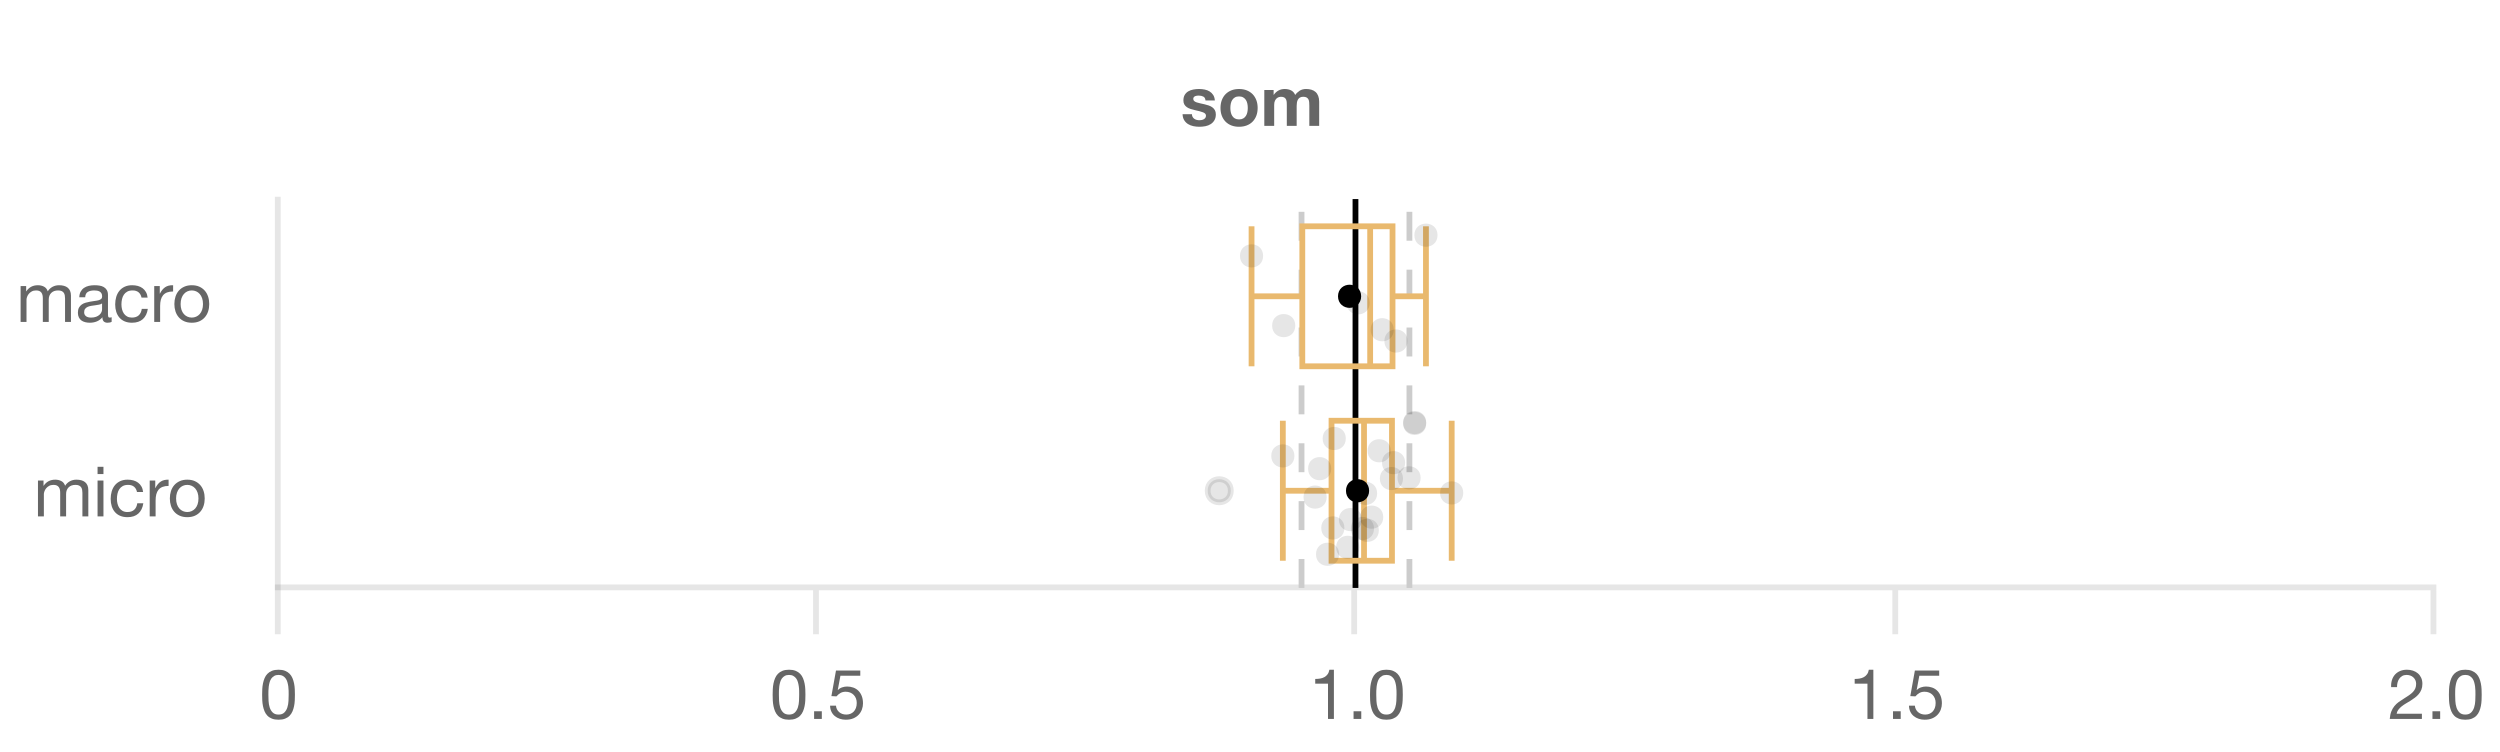 <?xml version="1.0" encoding="UTF-8"?>
<svg xmlns="http://www.w3.org/2000/svg" xmlns:xlink="http://www.w3.org/1999/xlink" width="864" height="260" viewBox="0 0 864 260">
<defs>
<clipPath id="clip-0">
<path clip-rule="nonzero" d="M 467 68.801 L 470 68.801 L 470 203.199 L 467 203.199 Z M 467 68.801 "/>
</clipPath>
<clipPath id="clip-1">
<path clip-rule="nonzero" d="M 448 68.801 L 451 68.801 L 451 203.199 L 448 203.199 Z M 448 68.801 "/>
</clipPath>
<clipPath id="clip-2">
<path clip-rule="nonzero" d="M 486 68.801 L 489 68.801 L 489 203.199 L 486 203.199 Z M 486 68.801 "/>
</clipPath>
</defs>
<rect x="-86.4" y="-26" width="1036.8" height="312" fill="rgb(100%, 100%, 100%)" fill-opacity="1"/>
<path fill="none" stroke-width="1" stroke-linecap="butt" stroke-linejoin="miter" stroke="rgb(0%, 0%, 0%)" stroke-opacity="0.098" stroke-miterlimit="10" d="M 48 102 L 48 109.6 " transform="matrix(2, 0, 0, 2, 0, 0)"/>
<path fill="none" stroke-width="1" stroke-linecap="butt" stroke-linejoin="miter" stroke="rgb(0%, 0%, 0%)" stroke-opacity="0.098" stroke-miterlimit="10" d="M 141 102 L 141 109.6 " transform="matrix(2, 0, 0, 2, 0, 0)"/>
<path fill="none" stroke-width="1" stroke-linecap="butt" stroke-linejoin="miter" stroke="rgb(0%, 0%, 0%)" stroke-opacity="0.098" stroke-miterlimit="10" d="M 234 102 L 234 109.6 " transform="matrix(2, 0, 0, 2, 0, 0)"/>
<path fill="none" stroke-width="1" stroke-linecap="butt" stroke-linejoin="miter" stroke="rgb(0%, 0%, 0%)" stroke-opacity="0.098" stroke-miterlimit="10" d="M 327.5 102 L 327.5 109.6 " transform="matrix(2, 0, 0, 2, 0, 0)"/>
<path fill="none" stroke-width="1" stroke-linecap="butt" stroke-linejoin="miter" stroke="rgb(0%, 0%, 0%)" stroke-opacity="0.098" stroke-miterlimit="10" d="M 420.5 102 L 420.5 109.6 " transform="matrix(2, 0, 0, 2, 0, 0)"/>
<path fill-rule="nonzero" fill="rgb(40%, 40%, 40%)" fill-opacity="1" d="M 411.938 39.469 L 408.695 39.469 C 408.727 40.301 408.914 40.992 409.262 41.543 C 409.605 42.094 410.043 42.539 410.578 42.875 C 411.117 43.211 411.727 43.453 412.414 43.598 C 413.102 43.742 413.809 43.812 414.527 43.812 C 415.23 43.812 415.926 43.742 416.605 43.609 C 417.285 43.473 417.887 43.234 418.414 42.898 C 418.941 42.562 419.371 42.121 419.699 41.566 C 420.027 41.016 420.191 40.332 420.191 39.516 C 420.191 38.941 420.078 38.457 419.855 38.062 C 419.633 37.672 419.336 37.344 418.969 37.078 C 418.602 36.816 418.18 36.605 417.707 36.445 C 417.234 36.285 416.754 36.148 416.258 36.035 C 415.777 35.922 415.305 35.82 414.84 35.723 C 414.375 35.629 413.965 35.52 413.605 35.398 C 413.246 35.281 412.953 35.125 412.727 34.934 C 412.504 34.742 412.391 34.492 412.391 34.188 C 412.391 33.934 412.457 33.727 412.586 33.574 C 412.711 33.422 412.867 33.309 413.051 33.227 C 413.234 33.148 413.441 33.098 413.664 33.07 C 413.887 33.047 414.098 33.035 414.289 33.035 C 414.895 33.035 415.426 33.152 415.871 33.383 C 416.32 33.617 416.566 34.059 416.617 34.715 L 419.855 34.715 C 419.793 33.949 419.598 33.312 419.27 32.809 C 418.941 32.305 418.527 31.898 418.031 31.598 C 417.535 31.293 416.973 31.074 416.34 30.949 C 415.707 30.82 415.055 30.758 414.383 30.758 C 413.711 30.758 413.055 30.816 412.414 30.938 C 411.773 31.055 411.199 31.266 410.688 31.559 C 410.176 31.855 409.766 32.262 409.453 32.773 C 409.141 33.285 408.984 33.941 408.984 34.738 C 408.984 35.285 409.098 35.742 409.32 36.121 C 409.543 36.496 409.84 36.809 410.207 37.055 C 410.574 37.305 410.996 37.504 411.469 37.656 C 411.941 37.809 412.426 37.941 412.922 38.051 C 414.137 38.309 415.086 38.562 415.766 38.82 C 416.445 39.074 416.785 39.461 416.785 39.973 C 416.785 40.277 416.711 40.527 416.566 40.727 C 416.422 40.926 416.242 41.09 416.027 41.207 C 415.812 41.328 415.57 41.414 415.309 41.473 C 415.043 41.527 414.793 41.555 414.551 41.555 C 414.215 41.555 413.891 41.516 413.578 41.438 C 413.266 41.355 412.992 41.23 412.754 41.062 C 412.512 40.895 412.316 40.68 412.164 40.414 C 412.012 40.152 411.938 39.836 411.938 39.469 Z M 425.211 37.309 C 425.211 36.812 425.258 36.324 425.355 35.844 C 425.449 35.363 425.613 34.941 425.848 34.57 C 426.078 34.203 426.387 33.902 426.77 33.672 C 427.152 33.441 427.633 33.324 428.211 33.324 C 428.785 33.324 429.27 33.441 429.664 33.672 C 430.055 33.902 430.367 34.203 430.598 34.57 C 430.832 34.938 430.996 35.363 431.09 35.844 C 431.188 36.324 431.234 36.812 431.234 37.309 C 431.234 37.805 431.188 38.289 431.09 38.762 C 430.996 39.234 430.832 39.656 430.598 40.031 C 430.367 40.406 430.055 40.707 429.664 40.934 C 429.27 41.156 428.785 41.27 428.211 41.27 C 427.633 41.27 427.156 41.156 426.77 40.934 C 426.387 40.707 426.078 40.406 425.848 40.031 C 425.613 39.656 425.449 39.23 425.355 38.762 C 425.258 38.289 425.211 37.805 425.211 37.309 Z M 421.801 37.309 C 421.801 38.301 421.953 39.195 422.258 39.996 C 422.562 40.797 422.996 41.48 423.555 42.047 C 424.113 42.617 424.785 43.051 425.57 43.355 C 426.355 43.66 427.234 43.812 428.211 43.812 C 429.188 43.812 430.07 43.66 430.863 43.355 C 431.656 43.051 432.332 42.617 432.891 42.047 C 433.449 41.48 433.883 40.797 434.188 39.996 C 434.492 39.195 434.645 38.301 434.645 37.309 C 434.645 36.316 434.492 35.414 434.188 34.609 C 433.883 33.801 433.449 33.113 432.891 32.543 C 432.332 31.977 431.656 31.535 430.863 31.223 C 430.07 30.91 429.188 30.758 428.211 30.758 C 427.234 30.758 426.355 30.91 425.57 31.223 C 424.785 31.535 424.113 31.977 423.555 32.543 C 422.996 33.113 422.562 33.801 422.258 34.609 C 421.953 35.418 421.801 36.316 421.801 37.309 Z M 436.945 31.094 L 436.945 43.5 L 440.355 43.5 L 440.355 36.301 C 440.355 35.691 440.441 35.199 440.617 34.824 C 440.793 34.449 441.008 34.16 441.254 33.961 C 441.504 33.762 441.758 33.625 442.023 33.551 C 442.285 33.48 442.5 33.445 442.66 33.445 C 443.203 33.445 443.613 33.535 443.895 33.719 C 444.176 33.902 444.375 34.148 444.496 34.453 C 444.613 34.758 444.684 35.09 444.699 35.449 C 444.715 35.809 444.723 36.172 444.723 36.539 L 444.723 43.5 L 448.129 43.5 L 448.129 36.59 C 448.129 36.203 448.16 35.824 448.215 35.449 C 448.27 35.074 448.383 34.734 448.551 34.441 C 448.719 34.145 448.949 33.902 449.246 33.719 C 449.543 33.535 449.93 33.445 450.41 33.445 C 450.891 33.445 451.27 33.523 451.551 33.684 C 451.832 33.844 452.043 34.059 452.188 34.332 C 452.332 34.605 452.418 34.926 452.449 35.293 C 452.48 35.66 452.5 36.051 452.5 36.469 L 452.5 43.5 L 455.906 43.5 L 455.906 35.195 C 455.906 34.395 455.793 33.711 455.57 33.145 C 455.348 32.578 455.035 32.117 454.633 31.766 C 454.234 31.414 453.754 31.156 453.195 30.996 C 452.637 30.836 452.027 30.758 451.371 30.758 C 450.508 30.758 449.758 30.965 449.125 31.379 C 448.492 31.797 447.996 32.277 447.625 32.82 C 447.289 32.051 446.797 31.516 446.152 31.211 C 445.504 30.906 444.785 30.758 444.004 30.758 C 443.188 30.758 442.461 30.934 441.832 31.285 C 441.199 31.637 440.66 32.133 440.211 32.773 L 440.164 32.773 L 440.164 31.094 Z M 408 20.098 "/>
<path fill="none" stroke-width="1" stroke-linecap="butt" stroke-linejoin="miter" stroke="rgb(0%, 0%, 0%)" stroke-opacity="0.098" stroke-miterlimit="10" d="M 47.5 101.5 L 421 101.5 " transform="matrix(2, 0, 0, 2, 0, 0)"/>
<path fill-rule="nonzero" fill="rgb(40%, 40%, 40%)" fill-opacity="1" d="M 92.754 240.094 C 92.754 239.676 92.758 239.215 92.766 238.711 C 92.773 238.207 92.812 237.703 92.887 237.199 C 92.957 236.695 93.062 236.203 93.199 235.727 C 93.336 235.246 93.535 234.824 93.797 234.465 C 94.062 234.105 94.395 233.812 94.793 233.59 C 95.195 233.363 95.684 233.254 96.258 233.254 C 96.832 233.254 97.32 233.363 97.723 233.59 C 98.121 233.812 98.453 234.105 98.719 234.465 C 98.98 234.824 99.184 235.246 99.316 235.727 C 99.453 236.207 99.559 236.695 99.629 237.199 C 99.703 237.703 99.742 238.207 99.75 238.711 C 99.758 239.215 99.762 239.676 99.762 240.094 C 99.762 240.734 99.742 241.449 99.703 242.242 C 99.664 243.035 99.535 243.777 99.316 244.473 C 99.102 245.168 98.754 245.758 98.273 246.238 C 97.793 246.719 97.121 246.957 96.258 246.957 C 95.395 246.957 94.723 246.715 94.242 246.238 C 93.762 245.758 93.414 245.168 93.199 244.473 C 92.98 243.777 92.855 243.031 92.812 242.242 C 92.773 241.449 92.754 240.734 92.754 240.094 Z M 90.594 240.117 C 90.594 240.742 90.609 241.391 90.641 242.062 C 90.672 242.734 90.754 243.391 90.883 244.027 C 91.012 244.668 91.195 245.273 91.434 245.84 C 91.672 246.41 92 246.91 92.418 247.34 C 92.832 247.773 93.359 248.113 93.988 248.359 C 94.621 248.609 95.379 248.734 96.258 248.734 C 97.152 248.734 97.914 248.609 98.539 248.359 C 99.164 248.113 99.684 247.773 100.098 247.34 C 100.516 246.91 100.844 246.41 101.082 245.84 C 101.32 245.273 101.508 244.668 101.633 244.027 C 101.762 243.387 101.844 242.734 101.875 242.062 C 101.906 241.391 101.922 240.742 101.922 240.117 C 101.922 239.492 101.906 238.844 101.875 238.172 C 101.844 237.5 101.762 236.844 101.633 236.203 C 101.504 235.562 101.32 234.957 101.082 234.379 C 100.844 233.805 100.516 233.301 100.098 232.867 C 99.684 232.438 99.156 232.094 98.527 231.836 C 97.895 231.582 97.137 231.453 96.258 231.453 C 95.379 231.453 94.621 231.582 93.988 231.836 C 93.355 232.094 92.832 232.438 92.418 232.867 C 92 233.301 91.676 233.805 91.434 234.379 C 91.195 234.957 91.012 235.566 90.883 236.203 C 90.754 236.844 90.676 237.5 90.641 238.172 C 90.609 238.844 90.594 239.492 90.594 240.117 Z M 89.586 225.621 "/>
<path fill-rule="nonzero" fill="rgb(40%, 40%, 40%)" fill-opacity="1" d="M 269.188 240.094 C 269.188 239.676 269.191 239.215 269.199 238.711 C 269.207 238.207 269.246 237.703 269.32 237.199 C 269.391 236.695 269.496 236.203 269.633 235.727 C 269.77 235.246 269.969 234.824 270.23 234.465 C 270.496 234.105 270.828 233.812 271.227 233.59 C 271.629 233.363 272.117 233.254 272.691 233.254 C 273.266 233.254 273.754 233.363 274.156 233.59 C 274.555 233.812 274.887 234.105 275.152 234.465 C 275.414 234.824 275.617 235.246 275.75 235.727 C 275.887 236.207 275.992 236.695 276.062 237.199 C 276.137 237.703 276.176 238.207 276.184 238.711 C 276.191 239.215 276.195 239.676 276.195 240.094 C 276.195 240.734 276.176 241.449 276.137 242.242 C 276.098 243.035 275.969 243.777 275.75 244.473 C 275.535 245.168 275.188 245.758 274.707 246.238 C 274.227 246.719 273.555 246.957 272.691 246.957 C 271.828 246.957 271.156 246.715 270.676 246.238 C 270.195 245.758 269.848 245.168 269.633 244.473 C 269.414 243.777 269.289 243.031 269.246 242.242 C 269.207 241.449 269.188 240.734 269.188 240.094 Z M 267.027 240.117 C 267.027 240.742 267.043 241.391 267.074 242.062 C 267.105 242.734 267.188 243.391 267.316 244.027 C 267.445 244.668 267.629 245.273 267.867 245.84 C 268.105 246.41 268.434 246.91 268.852 247.34 C 269.266 247.773 269.793 248.113 270.422 248.359 C 271.055 248.609 271.812 248.734 272.691 248.734 C 273.586 248.734 274.348 248.609 274.973 248.359 C 275.598 248.113 276.117 247.773 276.531 247.34 C 276.949 246.91 277.277 246.41 277.516 245.84 C 277.754 245.273 277.941 244.668 278.066 244.027 C 278.195 243.387 278.277 242.734 278.309 242.062 C 278.34 241.391 278.355 240.742 278.355 240.117 C 278.355 239.492 278.34 238.844 278.309 238.172 C 278.277 237.5 278.195 236.844 278.066 236.203 C 277.938 235.562 277.754 234.957 277.516 234.379 C 277.277 233.805 276.949 233.301 276.531 232.867 C 276.117 232.438 275.59 232.094 274.961 231.836 C 274.328 231.582 273.57 231.453 272.691 231.453 C 271.812 231.453 271.055 231.582 270.422 231.836 C 269.789 232.094 269.266 232.438 268.852 232.867 C 268.434 233.301 268.109 233.805 267.867 234.379 C 267.629 234.957 267.445 235.566 267.316 236.203 C 267.188 236.844 267.109 237.5 267.074 238.172 C 267.043 238.844 267.027 239.492 267.027 240.117 Z M 281.355 245.805 L 281.355 248.469 L 284.02 248.469 L 284.02 245.805 Z M 297.316 233.539 L 297.316 231.742 L 288.914 231.742 L 287.332 240.574 L 289.082 240.668 C 289.484 240.188 289.941 239.801 290.465 239.504 C 290.984 239.207 291.578 239.062 292.25 239.062 C 292.828 239.062 293.352 239.156 293.824 239.348 C 294.297 239.539 294.699 239.809 295.035 240.152 C 295.371 240.496 295.633 240.906 295.816 241.375 C 296 241.848 296.09 242.363 296.09 242.926 C 296.09 243.598 295.996 244.184 295.805 244.688 C 295.613 245.191 295.352 245.613 295.023 245.949 C 294.695 246.285 294.312 246.535 293.871 246.703 C 293.43 246.871 292.973 246.957 292.492 246.957 C 291.98 246.957 291.512 246.879 291.086 246.73 C 290.664 246.578 290.297 246.359 289.984 246.082 C 289.672 245.801 289.422 245.473 289.238 245.098 C 289.055 244.723 288.945 244.316 288.914 243.883 L 286.875 243.883 C 286.891 244.652 287.043 245.34 287.332 245.949 C 287.621 246.559 288.012 247.066 288.508 247.473 C 289.004 247.879 289.574 248.191 290.223 248.41 C 290.871 248.625 291.562 248.734 292.301 248.734 C 293.293 248.734 294.16 248.578 294.902 248.266 C 295.648 247.953 296.266 247.531 296.762 247.004 C 297.258 246.477 297.633 245.871 297.879 245.191 C 298.129 244.512 298.25 243.812 298.25 243.094 C 298.25 242.117 298.105 241.266 297.82 240.535 C 297.531 239.809 297.141 239.199 296.645 238.711 C 296.148 238.223 295.562 237.859 294.891 237.621 C 294.219 237.383 293.508 237.262 292.754 237.262 C 292.18 237.262 291.598 237.359 291.016 237.562 C 290.43 237.762 289.957 238.07 289.586 238.484 L 289.539 238.438 L 290.449 233.539 Z M 266.02 225.621 "/>
<path fill-rule="nonzero" fill="rgb(40%, 40%, 40%)" fill-opacity="1" d="M 460.996 248.469 L 460.996 231.453 L 459.438 231.453 C 459.324 232.094 459.117 232.621 458.812 233.035 C 458.508 233.453 458.137 233.781 457.695 234.02 C 457.258 234.262 456.766 234.426 456.223 234.512 C 455.676 234.602 455.117 234.645 454.543 234.645 L 454.543 236.277 L 458.957 236.277 L 458.957 248.469 Z M 467.789 245.805 L 467.789 248.469 L 470.453 248.469 L 470.453 245.805 Z M 475.637 240.094 C 475.637 239.676 475.641 239.215 475.648 238.711 C 475.656 238.207 475.695 237.703 475.77 237.199 C 475.84 236.695 475.945 236.203 476.082 235.727 C 476.219 235.246 476.418 234.824 476.68 234.465 C 476.945 234.105 477.277 233.812 477.676 233.59 C 478.078 233.363 478.566 233.254 479.141 233.254 C 479.715 233.254 480.203 233.363 480.605 233.59 C 481.004 233.812 481.336 234.105 481.602 234.465 C 481.863 234.824 482.066 235.246 482.199 235.727 C 482.336 236.207 482.441 236.695 482.512 237.199 C 482.586 237.703 482.625 238.207 482.633 238.711 C 482.641 239.215 482.645 239.676 482.645 240.094 C 482.645 240.734 482.625 241.449 482.586 242.242 C 482.547 243.035 482.418 243.777 482.199 244.473 C 481.984 245.168 481.637 245.758 481.156 246.238 C 480.676 246.719 480.004 246.957 479.141 246.957 C 478.277 246.957 477.605 246.715 477.125 246.238 C 476.645 245.758 476.297 245.168 476.082 244.473 C 475.863 243.777 475.738 243.031 475.695 242.242 C 475.656 241.449 475.637 240.734 475.637 240.094 Z M 473.477 240.117 C 473.477 240.742 473.492 241.391 473.523 242.062 C 473.555 242.734 473.637 243.391 473.766 244.027 C 473.895 244.668 474.078 245.273 474.316 245.84 C 474.555 246.41 474.883 246.91 475.301 247.34 C 475.715 247.773 476.242 248.113 476.871 248.359 C 477.504 248.609 478.262 248.734 479.141 248.734 C 480.035 248.734 480.797 248.609 481.422 248.359 C 482.047 248.113 482.566 247.773 482.98 247.34 C 483.398 246.91 483.727 246.41 483.965 245.84 C 484.203 245.273 484.391 244.668 484.516 244.027 C 484.645 243.387 484.727 242.734 484.758 242.062 C 484.789 241.391 484.805 240.742 484.805 240.117 C 484.805 239.492 484.789 238.844 484.758 238.172 C 484.727 237.5 484.645 236.844 484.516 236.203 C 484.387 235.562 484.203 234.957 483.965 234.379 C 483.727 233.805 483.398 233.301 482.98 232.867 C 482.566 232.438 482.039 232.094 481.41 231.836 C 480.777 231.582 480.02 231.453 479.141 231.453 C 478.262 231.453 477.504 231.582 476.871 231.836 C 476.238 232.094 475.715 232.438 475.301 232.867 C 474.883 233.301 474.559 233.805 474.316 234.379 C 474.078 234.957 473.895 235.566 473.766 236.203 C 473.637 236.844 473.559 237.5 473.523 238.172 C 473.492 238.844 473.477 239.492 473.477 240.117 Z M 452.453 225.621 "/>
<path fill-rule="nonzero" fill="rgb(40%, 40%, 40%)" fill-opacity="1" d="M 647.43 248.469 L 647.43 231.453 L 645.871 231.453 C 645.758 232.094 645.551 232.621 645.246 233.035 C 644.941 233.453 644.57 233.781 644.129 234.02 C 643.691 234.262 643.199 234.426 642.656 234.512 C 642.109 234.602 641.551 234.645 640.977 234.645 L 640.977 236.277 L 645.391 236.277 L 645.391 248.469 Z M 654.223 245.805 L 654.223 248.469 L 656.887 248.469 L 656.887 245.805 Z M 670.184 233.539 L 670.184 231.742 L 661.781 231.742 L 660.199 240.574 L 661.949 240.668 C 662.352 240.188 662.809 239.801 663.332 239.504 C 663.852 239.207 664.445 239.062 665.117 239.062 C 665.695 239.062 666.219 239.156 666.691 239.348 C 667.164 239.539 667.566 239.809 667.902 240.152 C 668.238 240.496 668.5 240.906 668.684 241.375 C 668.867 241.848 668.957 242.363 668.957 242.926 C 668.957 243.598 668.863 244.184 668.672 244.688 C 668.48 245.191 668.219 245.613 667.891 245.949 C 667.562 246.285 667.18 246.535 666.738 246.703 C 666.297 246.871 665.84 246.957 665.359 246.957 C 664.848 246.957 664.379 246.879 663.953 246.73 C 663.531 246.578 663.164 246.359 662.852 246.082 C 662.539 245.801 662.289 245.473 662.105 245.098 C 661.922 244.723 661.812 244.316 661.781 243.883 L 659.742 243.883 C 659.758 244.652 659.91 245.34 660.199 245.949 C 660.488 246.559 660.879 247.066 661.375 247.473 C 661.871 247.879 662.441 248.191 663.09 248.41 C 663.738 248.625 664.43 248.734 665.168 248.734 C 666.16 248.734 667.027 248.578 667.77 248.266 C 668.516 247.953 669.133 247.531 669.629 247.004 C 670.125 246.477 670.5 245.871 670.746 245.191 C 670.996 244.512 671.117 243.812 671.117 243.094 C 671.117 242.117 670.973 241.266 670.688 240.535 C 670.398 239.809 670.008 239.199 669.512 238.711 C 669.016 238.223 668.43 237.859 667.758 237.621 C 667.086 237.383 666.375 237.262 665.621 237.262 C 665.047 237.262 664.465 237.359 663.883 237.562 C 663.297 237.762 662.824 238.07 662.453 238.484 L 662.406 238.438 L 663.316 233.539 Z M 638.887 225.621 "/>
<path fill-rule="nonzero" fill="rgb(40%, 40%, 40%)" fill-opacity="1" d="M 826.375 237.477 L 828.418 237.477 C 828.402 236.965 828.453 236.457 828.574 235.953 C 828.691 235.449 828.887 234.996 829.16 234.598 C 829.434 234.195 829.781 233.871 830.203 233.625 C 830.629 233.375 831.137 233.254 831.727 233.254 C 832.176 233.254 832.602 233.324 833 233.469 C 833.398 233.613 833.75 233.82 834.043 234.094 C 834.34 234.363 834.578 234.688 834.754 235.066 C 834.93 235.441 835.016 235.859 835.016 236.324 C 835.016 236.918 834.926 237.438 834.742 237.883 C 834.559 238.332 834.285 238.75 833.926 239.133 C 833.566 239.516 833.113 239.898 832.566 240.273 C 832.023 240.648 831.391 241.062 830.672 241.508 C 830.082 241.859 829.512 242.238 828.969 242.637 C 828.426 243.035 827.938 243.5 827.504 244.027 C 827.07 244.555 826.715 245.176 826.438 245.891 C 826.156 246.602 825.977 247.461 825.895 248.469 L 837.008 248.469 L 837.008 246.668 L 828.273 246.668 C 828.367 246.141 828.574 245.672 828.883 245.266 C 829.195 244.855 829.574 244.477 830.012 244.125 C 830.453 243.773 830.938 243.441 831.465 243.129 C 831.992 242.816 832.52 242.5 833.047 242.18 C 833.574 241.844 834.09 241.492 834.586 241.125 C 835.082 240.758 835.52 240.344 835.906 239.891 C 836.289 239.434 836.598 238.918 836.828 238.34 C 837.059 237.766 837.176 237.102 837.176 236.348 C 837.176 235.547 837.035 234.844 836.758 234.238 C 836.477 233.629 836.098 233.121 835.617 232.711 C 835.137 232.305 834.574 231.992 833.926 231.777 C 833.277 231.562 832.586 231.453 831.848 231.453 C 830.953 231.453 830.152 231.605 829.449 231.91 C 828.746 232.215 828.156 232.633 827.684 233.168 C 827.211 233.703 826.863 234.34 826.641 235.078 C 826.418 235.812 826.328 236.613 826.375 237.477 Z M 840.656 245.805 L 840.656 248.469 L 843.32 248.469 L 843.32 245.805 Z M 848.504 240.094 C 848.504 239.676 848.508 239.215 848.516 238.711 C 848.523 238.207 848.562 237.703 848.637 237.199 C 848.707 236.695 848.812 236.203 848.949 235.727 C 849.086 235.246 849.285 234.824 849.547 234.465 C 849.812 234.105 850.145 233.812 850.543 233.59 C 850.945 233.363 851.434 233.254 852.008 233.254 C 852.582 233.254 853.07 233.363 853.473 233.59 C 853.871 233.812 854.203 234.105 854.469 234.465 C 854.73 234.824 854.934 235.246 855.066 235.727 C 855.203 236.207 855.309 236.695 855.379 237.199 C 855.453 237.703 855.492 238.207 855.5 238.711 C 855.508 239.215 855.512 239.676 855.512 240.094 C 855.512 240.734 855.492 241.449 855.453 242.242 C 855.414 243.035 855.285 243.777 855.066 244.473 C 854.852 245.168 854.504 245.758 854.023 246.238 C 853.543 246.719 852.871 246.957 852.008 246.957 C 851.145 246.957 850.473 246.715 849.992 246.238 C 849.512 245.758 849.164 245.168 848.949 244.473 C 848.73 243.777 848.605 243.031 848.562 242.242 C 848.523 241.449 848.504 240.734 848.504 240.094 Z M 846.344 240.117 C 846.344 240.742 846.359 241.391 846.391 242.062 C 846.422 242.734 846.504 243.391 846.633 244.027 C 846.762 244.668 846.945 245.273 847.184 245.84 C 847.422 246.41 847.75 246.91 848.168 247.34 C 848.582 247.773 849.109 248.113 849.738 248.359 C 850.371 248.609 851.129 248.734 852.008 248.734 C 852.902 248.734 853.664 248.609 854.289 248.359 C 854.914 248.113 855.434 247.773 855.848 247.34 C 856.266 246.91 856.594 246.41 856.832 245.84 C 857.07 245.273 857.258 244.668 857.383 244.027 C 857.512 243.387 857.594 242.734 857.625 242.062 C 857.656 241.391 857.672 240.742 857.672 240.117 C 857.672 239.492 857.656 238.844 857.625 238.172 C 857.594 237.5 857.512 236.844 857.383 236.203 C 857.254 235.562 857.07 234.957 856.832 234.379 C 856.594 233.805 856.266 233.301 855.848 232.867 C 855.434 232.438 854.906 232.094 854.277 231.836 C 853.645 231.582 852.887 231.453 852.008 231.453 C 851.129 231.453 850.371 231.582 849.738 231.836 C 849.105 232.094 848.582 232.438 848.168 232.867 C 847.75 233.301 847.426 233.805 847.184 234.379 C 846.945 234.957 846.762 235.566 846.633 236.203 C 846.504 236.844 846.426 237.5 846.391 238.172 C 846.359 238.844 846.344 239.492 846.344 240.117 Z M 825.32 225.621 "/>
<path fill="none" stroke-width="1" stroke-linecap="butt" stroke-linejoin="miter" stroke="rgb(0%, 0%, 0%)" stroke-opacity="0.098" stroke-miterlimit="10" d="M 48 34 L 48 102 " transform="matrix(2, 0, 0, 2, 0, 0)"/>
<path fill-rule="nonzero" fill="rgb(40%, 40%, 40%)" fill-opacity="1" d="M 7.121 98.863 L 7.121 111.27 L 9.16 111.27 L 9.16 103.543 C 9.16 103.301 9.223 103 9.344 102.641 C 9.461 102.281 9.652 101.934 9.918 101.598 C 10.184 101.262 10.527 100.973 10.949 100.734 C 11.375 100.492 11.883 100.375 12.473 100.375 C 12.938 100.375 13.316 100.441 13.613 100.578 C 13.91 100.715 14.145 100.906 14.32 101.152 C 14.496 101.402 14.621 101.695 14.695 102.031 C 14.766 102.367 14.801 102.734 14.801 103.133 L 14.801 111.27 L 16.844 111.27 L 16.844 103.543 C 16.844 102.582 17.129 101.812 17.707 101.238 C 18.281 100.66 19.074 100.375 20.082 100.375 C 20.578 100.375 20.98 100.445 21.293 100.59 C 21.605 100.734 21.852 100.93 22.027 101.176 C 22.203 101.426 22.32 101.719 22.387 102.055 C 22.449 102.391 22.48 102.75 22.48 103.133 L 22.48 111.27 L 24.523 111.27 L 24.523 102.172 C 24.523 101.531 24.422 100.984 24.223 100.531 C 24.023 100.074 23.742 99.703 23.383 99.414 C 23.023 99.125 22.59 98.914 22.086 98.777 C 21.582 98.641 21.02 98.574 20.395 98.574 C 19.578 98.574 18.828 98.758 18.148 99.125 C 17.469 99.492 16.922 100.012 16.508 100.684 C 16.25 99.918 15.809 99.375 15.188 99.055 C 14.562 98.734 13.867 98.574 13.098 98.574 C 11.355 98.574 10.02 99.277 9.09 100.684 L 9.043 100.684 L 9.043 98.863 Z M 38.586 111.223 C 38.234 111.43 37.746 111.535 37.121 111.535 C 36.594 111.535 36.176 111.387 35.863 111.09 C 35.551 110.793 35.395 110.309 35.395 109.637 C 34.836 110.309 34.184 110.793 33.438 111.09 C 32.695 111.387 31.891 111.535 31.027 111.535 C 30.469 111.535 29.934 111.469 29.43 111.34 C 28.926 111.215 28.492 111.012 28.121 110.742 C 27.754 110.469 27.461 110.113 27.246 109.672 C 27.031 109.234 26.922 108.703 26.922 108.078 C 26.922 107.375 27.043 106.797 27.281 106.348 C 27.523 105.902 27.84 105.539 28.23 105.258 C 28.621 104.977 29.07 104.766 29.574 104.621 C 30.078 104.477 30.594 104.359 31.121 104.262 C 31.684 104.148 32.215 104.066 32.719 104.008 C 33.223 103.953 33.668 103.875 34.051 103.77 C 34.434 103.664 34.738 103.512 34.961 103.312 C 35.188 103.113 35.297 102.82 35.297 102.438 C 35.297 101.988 35.215 101.629 35.047 101.359 C 34.879 101.086 34.664 100.879 34.398 100.734 C 34.133 100.59 33.84 100.492 33.512 100.445 C 33.184 100.398 32.859 100.375 32.539 100.375 C 31.676 100.375 30.953 100.539 30.379 100.867 C 29.801 101.195 29.492 101.812 29.441 102.727 L 27.402 102.727 C 27.434 101.957 27.594 101.309 27.883 100.781 C 28.172 100.254 28.555 99.824 29.035 99.496 C 29.516 99.168 30.062 98.934 30.68 98.789 C 31.297 98.645 31.953 98.574 32.66 98.574 C 33.219 98.574 33.773 98.613 34.328 98.695 C 34.879 98.773 35.379 98.938 35.828 99.184 C 36.273 99.434 36.633 99.781 36.906 100.23 C 37.18 100.68 37.316 101.262 37.316 101.98 L 37.316 108.367 C 37.316 108.848 37.344 109.199 37.398 109.422 C 37.453 109.645 37.645 109.758 37.961 109.758 C 38.137 109.758 38.348 109.719 38.586 109.637 Z M 35.273 104.863 C 35.02 105.055 34.684 105.195 34.266 105.281 C 33.852 105.371 33.414 105.441 32.957 105.496 C 32.504 105.555 32.043 105.617 31.578 105.691 C 31.113 105.762 30.699 105.879 30.332 106.039 C 29.965 106.199 29.664 106.426 29.43 106.723 C 29.199 107.02 29.082 107.422 29.082 107.934 C 29.082 108.27 29.152 108.555 29.285 108.785 C 29.422 109.016 29.598 109.207 29.816 109.348 C 30.031 109.492 30.281 109.598 30.57 109.66 C 30.859 109.727 31.164 109.758 31.484 109.758 C 32.156 109.758 32.73 109.664 33.211 109.48 C 33.691 109.297 34.082 109.066 34.387 108.785 C 34.691 108.504 34.914 108.203 35.059 107.875 C 35.203 107.547 35.273 107.238 35.273 106.949 Z M 48.906 102.844 L 51.016 102.844 C 50.938 102.109 50.746 101.473 50.441 100.938 C 50.137 100.402 49.75 99.957 49.277 99.605 C 48.805 99.254 48.262 98.992 47.645 98.824 C 47.027 98.656 46.371 98.574 45.664 98.574 C 44.688 98.574 43.832 98.746 43.098 99.09 C 42.363 99.434 41.75 99.906 41.262 100.504 C 40.773 101.105 40.41 101.809 40.168 102.617 C 39.93 103.426 39.809 104.293 39.809 105.223 C 39.809 106.148 39.934 107 40.18 107.777 C 40.43 108.555 40.797 109.223 41.285 109.781 C 41.773 110.34 42.383 110.773 43.109 111.078 C 43.836 111.383 44.672 111.535 45.617 111.535 C 47.203 111.535 48.453 111.117 49.375 110.285 C 50.293 109.453 50.867 108.27 51.09 106.734 L 49 106.734 C 48.871 107.695 48.523 108.438 47.957 108.965 C 47.391 109.492 46.602 109.758 45.594 109.758 C 44.953 109.758 44.402 109.629 43.938 109.375 C 43.473 109.117 43.098 108.777 42.809 108.355 C 42.52 107.93 42.309 107.445 42.172 106.902 C 42.035 106.359 41.969 105.797 41.969 105.223 C 41.969 104.598 42.035 103.992 42.16 103.41 C 42.289 102.824 42.5 102.309 42.797 101.863 C 43.094 101.414 43.488 101.055 43.984 100.781 C 44.48 100.508 45.098 100.375 45.832 100.375 C 46.695 100.375 47.387 100.59 47.898 101.023 C 48.41 101.453 48.746 102.062 48.906 102.844 Z M 53.301 98.863 L 53.301 111.27 L 55.34 111.27 L 55.34 105.75 C 55.34 104.949 55.422 104.242 55.578 103.625 C 55.738 103.008 55.996 102.484 56.348 102.055 C 56.699 101.621 57.164 101.293 57.738 101.07 C 58.316 100.848 59.012 100.734 59.828 100.734 L 59.828 98.574 C 58.723 98.543 57.812 98.766 57.094 99.246 C 56.371 99.727 55.766 100.469 55.27 101.477 L 55.219 101.477 L 55.219 98.863 Z M 62.422 105.078 C 62.422 104.324 62.523 103.656 62.723 103.074 C 62.922 102.488 63.199 101.996 63.551 101.598 C 63.902 101.199 64.312 100.895 64.785 100.684 C 65.258 100.477 65.758 100.375 66.285 100.375 C 66.812 100.375 67.312 100.477 67.785 100.684 C 68.258 100.895 68.672 101.199 69.023 101.598 C 69.375 101.996 69.652 102.488 69.852 103.074 C 70.051 103.656 70.152 104.324 70.152 105.078 C 70.152 105.828 70.051 106.496 69.852 107.082 C 69.652 107.664 69.375 108.152 69.023 108.547 C 68.672 108.938 68.258 109.238 67.785 109.445 C 67.312 109.652 66.812 109.758 66.285 109.758 C 65.758 109.758 65.258 109.652 64.785 109.445 C 64.312 109.238 63.902 108.938 63.551 108.547 C 63.199 108.152 62.922 107.664 62.723 107.082 C 62.523 106.496 62.422 105.828 62.422 105.078 Z M 60.262 105.078 C 60.262 105.988 60.391 106.836 60.645 107.621 C 60.902 108.406 61.285 109.09 61.797 109.672 C 62.309 110.258 62.941 110.715 63.695 111.043 C 64.445 111.371 65.309 111.535 66.285 111.535 C 67.277 111.535 68.145 111.371 68.891 111.043 C 69.633 110.715 70.262 110.258 70.773 109.672 C 71.285 109.09 71.672 108.406 71.926 107.621 C 72.184 106.836 72.309 105.988 72.309 105.078 C 72.309 104.164 72.184 103.312 71.926 102.523 C 71.672 101.73 71.285 101.043 70.773 100.457 C 70.262 99.875 69.633 99.414 68.891 99.078 C 68.148 98.742 67.277 98.574 66.285 98.574 C 65.309 98.574 64.445 98.742 63.695 99.078 C 62.941 99.414 62.309 99.875 61.797 100.457 C 61.285 101.043 60.902 101.73 60.645 102.523 C 60.391 103.312 60.262 104.164 60.262 105.078 Z M 5.586 88.422 "/>
<path fill-rule="nonzero" fill="rgb(40%, 40%, 40%)" fill-opacity="1" d="M 13.121 166.062 L 13.121 178.469 L 15.16 178.469 L 15.16 170.742 C 15.16 170.5 15.223 170.199 15.344 169.84 C 15.461 169.48 15.652 169.133 15.918 168.797 C 16.184 168.461 16.527 168.172 16.949 167.934 C 17.375 167.691 17.883 167.574 18.473 167.574 C 18.938 167.574 19.316 167.641 19.613 167.777 C 19.91 167.914 20.145 168.105 20.32 168.352 C 20.496 168.602 20.621 168.895 20.695 169.23 C 20.766 169.566 20.801 169.934 20.801 170.332 L 20.801 178.469 L 22.844 178.469 L 22.844 170.742 C 22.844 169.781 23.129 169.012 23.707 168.438 C 24.281 167.859 25.074 167.574 26.082 167.574 C 26.578 167.574 26.98 167.645 27.293 167.789 C 27.605 167.934 27.852 168.129 28.027 168.375 C 28.203 168.625 28.32 168.918 28.387 169.254 C 28.449 169.59 28.48 169.949 28.48 170.332 L 28.48 178.469 L 30.523 178.469 L 30.523 169.371 C 30.523 168.73 30.422 168.184 30.223 167.73 C 30.023 167.273 29.742 166.902 29.383 166.613 C 29.023 166.324 28.59 166.113 28.086 165.977 C 27.582 165.84 27.02 165.773 26.395 165.773 C 25.578 165.773 24.828 165.957 24.148 166.324 C 23.469 166.691 22.922 167.211 22.508 167.883 C 22.25 167.117 21.809 166.574 21.188 166.254 C 20.562 165.934 19.867 165.773 19.098 165.773 C 17.355 165.773 16.02 166.477 15.09 167.883 L 15.043 167.883 L 15.043 166.062 Z M 35.754 163.828 L 35.754 161.332 L 33.715 161.332 L 33.715 163.828 Z M 33.715 166.062 L 33.715 178.469 L 35.754 178.469 L 35.754 166.062 Z M 47.348 170.043 L 49.457 170.043 C 49.379 169.309 49.188 168.672 48.883 168.137 C 48.578 167.602 48.191 167.156 47.719 166.805 C 47.246 166.453 46.703 166.191 46.086 166.023 C 45.469 165.855 44.812 165.773 44.105 165.773 C 43.129 165.773 42.273 165.945 41.539 166.289 C 40.805 166.633 40.191 167.105 39.703 167.703 C 39.215 168.305 38.852 169.008 38.609 169.816 C 38.371 170.625 38.25 171.492 38.25 172.422 C 38.25 173.348 38.375 174.199 38.621 174.977 C 38.871 175.754 39.238 176.422 39.727 176.98 C 40.215 177.539 40.824 177.973 41.551 178.277 C 42.277 178.582 43.113 178.734 44.059 178.734 C 45.645 178.734 46.895 178.316 47.816 177.484 C 48.734 176.652 49.309 175.469 49.531 173.934 L 47.441 173.934 C 47.312 174.895 46.965 175.637 46.398 176.164 C 45.832 176.691 45.043 176.957 44.035 176.957 C 43.395 176.957 42.844 176.828 42.379 176.574 C 41.914 176.316 41.539 175.977 41.25 175.555 C 40.961 175.129 40.75 174.645 40.613 174.102 C 40.477 173.559 40.41 172.996 40.41 172.422 C 40.41 171.797 40.477 171.191 40.602 170.609 C 40.73 170.023 40.941 169.508 41.238 169.062 C 41.535 168.613 41.93 168.254 42.426 167.98 C 42.922 167.707 43.539 167.574 44.273 167.574 C 45.137 167.574 45.828 167.789 46.34 168.223 C 46.852 168.652 47.188 169.262 47.348 170.043 Z M 51.738 166.062 L 51.738 178.469 L 53.777 178.469 L 53.777 172.949 C 53.777 172.148 53.859 171.441 54.016 170.824 C 54.176 170.207 54.434 169.684 54.785 169.254 C 55.137 168.82 55.602 168.492 56.176 168.27 C 56.754 168.047 57.449 167.934 58.266 167.934 L 58.266 165.773 C 57.16 165.742 56.25 165.965 55.531 166.445 C 54.809 166.926 54.203 167.668 53.707 168.676 L 53.656 168.676 L 53.656 166.062 Z M 60.859 172.277 C 60.859 171.523 60.961 170.855 61.16 170.273 C 61.359 169.688 61.637 169.195 61.988 168.797 C 62.34 168.398 62.75 168.094 63.223 167.883 C 63.695 167.676 64.195 167.574 64.723 167.574 C 65.25 167.574 65.75 167.676 66.223 167.883 C 66.695 168.094 67.109 168.398 67.461 168.797 C 67.812 169.195 68.09 169.688 68.289 170.273 C 68.488 170.855 68.59 171.523 68.59 172.277 C 68.59 173.027 68.488 173.695 68.289 174.281 C 68.09 174.863 67.812 175.352 67.461 175.746 C 67.109 176.137 66.695 176.438 66.223 176.645 C 65.75 176.852 65.25 176.957 64.723 176.957 C 64.195 176.957 63.695 176.852 63.223 176.645 C 62.75 176.438 62.34 176.137 61.988 175.746 C 61.637 175.352 61.359 174.863 61.16 174.281 C 60.961 173.695 60.859 173.027 60.859 172.277 Z M 58.699 172.277 C 58.699 173.188 58.828 174.035 59.082 174.82 C 59.34 175.605 59.723 176.289 60.234 176.871 C 60.746 177.457 61.379 177.914 62.133 178.242 C 62.883 178.57 63.746 178.734 64.723 178.734 C 65.715 178.734 66.582 178.57 67.328 178.242 C 68.07 177.914 68.699 177.457 69.211 176.871 C 69.723 176.289 70.109 175.605 70.363 174.82 C 70.621 174.035 70.746 173.188 70.746 172.277 C 70.746 171.363 70.621 170.512 70.363 169.723 C 70.109 168.93 69.723 168.242 69.211 167.656 C 68.699 167.074 68.07 166.613 67.328 166.277 C 66.586 165.941 65.715 165.773 64.723 165.773 C 63.746 165.773 62.883 165.941 62.133 166.277 C 61.379 166.613 60.746 167.074 60.234 167.656 C 59.723 168.242 59.34 168.93 59.082 169.723 C 58.828 170.512 58.699 171.363 58.699 172.277 Z M 11.586 155.621 "/>
<g clip-path="url(#clip-0)">
<path fill="none" stroke-width="1" stroke-linecap="butt" stroke-linejoin="miter" stroke="rgb(0%, 0%, 0%)" stroke-opacity="1" stroke-miterlimit="10" d="M 0 0 L 67.2 0 " transform="matrix(0, -2, 2, 0, 468.453, 203.2)"/>
</g>
<g clip-path="url(#clip-1)">
<path fill="none" stroke-width="1" stroke-linecap="butt" stroke-linejoin="miter" stroke="rgb(80%, 80%, 80%)" stroke-opacity="1" stroke-dasharray="5 5" stroke-miterlimit="10" d="M 0 -0.001 L 67.2 -0.001 " transform="matrix(0, -2, 2, 0, 449.81, 203.2)"/>
</g>
<g clip-path="url(#clip-2)">
<path fill="none" stroke-width="1" stroke-linecap="butt" stroke-linejoin="miter" stroke="rgb(80%, 80%, 80%)" stroke-opacity="1" stroke-dasharray="5 5" stroke-miterlimit="10" d="M 0 0.001 L 67.2 0.001 " transform="matrix(0, -2, 2, 0, 487.096, 203.2)"/>
</g>
<path fill="none" stroke-width="1" stroke-linecap="butt" stroke-linejoin="miter" stroke="rgb(91.373%, 72.549%, 43.137%)" stroke-opacity="1" stroke-miterlimit="10" d="M 236.764 39.104 L 236.764 63.297 Z M 236.764 39.104 " transform="matrix(2, 0, 0, 2, 0, 0)"/>
<path fill="none" stroke-width="1" stroke-linecap="butt" stroke-linejoin="miter" stroke="rgb(91.373%, 72.549%, 43.137%)" stroke-opacity="1" stroke-miterlimit="10" d="M 225.039 39.104 L 240.629 39.104 L 240.629 63.295 L 225.039 63.295 Z M 225.039 39.104 " transform="matrix(2, 0, 0, 2, 0, 0)"/>
<path fill="none" stroke-width="1" stroke-linecap="butt" stroke-linejoin="miter" stroke="rgb(91.373%, 72.549%, 43.137%)" stroke-opacity="1" stroke-miterlimit="10" d="M 216.268 39.104 L 216.268 63.297 M 216.268 51.199 L 225.039 51.199 M 246.404 39.104 L 246.404 63.297 M 246.404 51.199 L 240.629 51.199 Z M 246.404 51.199 " transform="matrix(2, 0, 0, 2, 0, 0)"/>
<path fill-rule="nonzero" fill="rgb(0%, 0%, 0%)" fill-opacity="1" stroke-width="1" stroke-linecap="butt" stroke-linejoin="miter" stroke="rgb(0%, 0%, 0%)" stroke-opacity="1" stroke-miterlimit="10" d="M 234.707 51.199 C 234.707 53.199 231.707 53.199 231.707 51.199 C 231.707 49.199 234.707 49.199 234.707 51.199 Z M 234.707 51.199 " transform="matrix(2, 0, 0, 2, 0, 0)"/>
<path fill-rule="nonzero" fill="rgb(0%, 0%, 0%)" fill-opacity="0.098" d="M 436.535 88.434 C 436.535 93.766 428.535 93.766 428.535 88.434 C 428.535 83.098 436.535 83.098 436.535 88.434 Z M 436.535 88.434 "/>
<path fill-rule="nonzero" fill="rgb(0%, 0%, 0%)" fill-opacity="0.098" d="M 447.648 112.531 C 447.648 117.867 439.648 117.867 439.648 112.531 C 439.648 107.199 447.648 107.199 447.648 112.531 Z M 447.648 112.531 "/>
<path fill-rule="nonzero" fill="rgb(0%, 0%, 0%)" fill-opacity="0.098" d="M 473.363 104.664 C 473.363 109.996 465.363 109.996 465.363 104.664 C 465.363 99.328 473.363 99.328 473.363 104.664 Z M 473.363 104.664 "/>
<path fill-rule="nonzero" fill="rgb(0%, 0%, 0%)" fill-opacity="0.098" d="M 481.691 113.953 C 481.691 119.289 473.691 119.289 473.691 113.953 C 473.691 108.621 481.691 108.621 481.691 113.953 Z M 481.691 113.953 "/>
<path fill-rule="nonzero" fill="rgb(0%, 0%, 0%)" fill-opacity="0.098" d="M 486.445 117.855 C 486.445 123.191 478.445 123.191 478.445 117.855 C 478.445 112.523 486.445 112.523 486.445 117.855 Z M 486.445 117.855 "/>
<path fill-rule="nonzero" fill="rgb(0%, 0%, 0%)" fill-opacity="0.098" d="M 496.809 81.277 C 496.809 86.613 488.809 86.613 488.809 81.277 C 488.809 75.945 496.809 75.945 496.809 81.277 Z M 496.809 81.277 "/>
<path fill="none" stroke-width="1" stroke-linecap="butt" stroke-linejoin="miter" stroke="rgb(91.373%, 72.549%, 43.137%)" stroke-opacity="1" stroke-miterlimit="10" d="M 235.703 72.703 L 235.703 96.896 Z M 235.703 72.703 " transform="matrix(2, 0, 0, 2, 0, 0)"/>
<path fill="none" stroke-width="1" stroke-linecap="butt" stroke-linejoin="miter" stroke="rgb(91.373%, 72.549%, 43.137%)" stroke-opacity="1" stroke-miterlimit="10" d="M 230.086 72.703 L 240.533 72.703 L 240.533 96.895 L 230.086 96.895 Z M 230.086 72.703 " transform="matrix(2, 0, 0, 2, 0, 0)"/>
<path fill="none" stroke-width="1" stroke-linecap="butt" stroke-linejoin="miter" stroke="rgb(91.373%, 72.549%, 43.137%)" stroke-opacity="1" stroke-miterlimit="10" d="M 221.674 72.703 L 221.674 96.896 M 221.674 84.801 L 230.086 84.801 M 250.852 72.703 L 250.852 96.896 M 250.852 84.801 L 240.533 84.801 Z M 250.852 84.801 " transform="matrix(2, 0, 0, 2, 0, 0)"/>
<path fill-rule="nonzero" fill="rgb(0%, 0%, 0%)" fill-opacity="0.098" stroke-width="1" stroke-linecap="butt" stroke-linejoin="miter" stroke="rgb(0%, 0%, 0%)" stroke-opacity="0.098" stroke-miterlimit="10" d="M 212.686 84.801 C 212.686 87.467 208.686 87.467 208.686 84.801 C 208.686 82.133 212.686 82.133 212.686 84.801 Z M 212.686 84.801 " transform="matrix(2, 0, 0, 2, 0, 0)"/>
<path fill-rule="nonzero" fill="rgb(0%, 0%, 0%)" fill-opacity="1" stroke-width="1" stroke-linecap="butt" stroke-linejoin="miter" stroke="rgb(0%, 0%, 0%)" stroke-opacity="1" stroke-miterlimit="10" d="M 236.084 84.801 C 236.084 86.801 233.084 86.801 233.084 84.801 C 233.084 82.801 236.084 82.801 236.084 84.801 Z M 236.084 84.801 " transform="matrix(2, 0, 0, 2, 0, 0)"/>
<path fill-rule="nonzero" fill="rgb(0%, 0%, 0%)" fill-opacity="0.098" d="M 447.348 157.562 C 447.348 162.895 439.348 162.895 439.348 157.562 C 439.348 152.227 447.348 152.227 447.348 157.562 Z M 447.348 157.562 "/>
<path fill-rule="nonzero" fill="rgb(0%, 0%, 0%)" fill-opacity="0.098" d="M 458.496 171.793 C 458.496 177.125 450.496 177.125 450.496 171.793 C 450.496 166.461 458.496 166.461 458.496 171.793 Z M 458.496 171.793 "/>
<path fill-rule="nonzero" fill="rgb(0%, 0%, 0%)" fill-opacity="0.098" d="M 460.074 161.969 C 460.074 167.305 452.074 167.305 452.074 161.969 C 452.074 156.637 460.074 156.637 460.074 161.969 Z M 460.074 161.969 "/>
<path fill-rule="nonzero" fill="rgb(0%, 0%, 0%)" fill-opacity="0.098" d="M 462.809 191.559 C 462.809 196.891 454.809 196.891 454.809 191.559 C 454.809 186.227 462.809 186.227 462.809 191.559 Z M 462.809 191.559 "/>
<path fill-rule="nonzero" fill="rgb(0%, 0%, 0%)" fill-opacity="0.098" d="M 464.625 182.457 C 464.625 187.789 456.625 187.789 456.625 182.457 C 456.625 177.121 464.625 177.121 464.625 182.457 Z M 464.625 182.457 "/>
<path fill-rule="nonzero" fill="rgb(0%, 0%, 0%)" fill-opacity="0.098" d="M 465.109 151.539 C 465.109 156.871 457.109 156.871 457.109 151.539 C 457.109 146.207 465.109 146.207 465.109 151.539 Z M 465.109 151.539 "/>
<path fill-rule="nonzero" fill="rgb(0%, 0%, 0%)" fill-opacity="0.098" d="M 469.77 189.156 C 469.77 194.488 461.77 194.488 461.77 189.156 C 461.77 183.82 469.77 183.82 469.77 189.156 Z M 469.77 189.156 "/>
<path fill-rule="nonzero" fill="rgb(0%, 0%, 0%)" fill-opacity="0.098" d="M 470.719 179.566 C 470.719 184.902 462.719 184.902 462.719 179.566 C 462.719 174.234 470.719 174.234 470.719 179.566 Z M 470.719 179.566 "/>
<path fill-rule="nonzero" fill="rgb(0%, 0%, 0%)" fill-opacity="0.098" d="M 474.871 182.66 C 474.871 187.996 466.871 187.996 466.871 182.66 C 466.871 177.328 474.871 177.328 474.871 182.66 Z M 474.871 182.66 "/>
<path fill-rule="nonzero" fill="rgb(0%, 0%, 0%)" fill-opacity="0.098" d="M 475.941 170.512 C 475.941 175.844 467.941 175.844 467.941 170.512 C 467.941 165.176 475.941 165.176 475.941 170.512 Z M 475.941 170.512 "/>
<path fill-rule="nonzero" fill="rgb(0%, 0%, 0%)" fill-opacity="0.098" d="M 476.531 183.285 C 476.531 188.621 468.531 188.621 468.531 183.285 C 468.531 177.953 476.531 177.953 476.531 183.285 Z M 476.531 183.285 "/>
<path fill-rule="nonzero" fill="rgb(0%, 0%, 0%)" fill-opacity="0.098" d="M 478.051 178.727 C 478.051 184.059 470.051 184.059 470.051 178.727 C 470.051 173.395 478.051 173.395 478.051 178.727 Z M 478.051 178.727 "/>
<path fill-rule="nonzero" fill="rgb(0%, 0%, 0%)" fill-opacity="0.098" d="M 480.645 155.785 C 480.645 161.121 472.645 161.121 472.645 155.785 C 472.645 150.453 480.645 150.453 480.645 155.785 Z M 480.645 155.785 "/>
<path fill-rule="nonzero" fill="rgb(0%, 0%, 0%)" fill-opacity="0.098" d="M 484.883 165.391 C 484.883 170.723 476.883 170.723 476.883 165.391 C 476.883 160.055 484.883 160.055 484.883 165.391 Z M 484.883 165.391 "/>
<path fill-rule="nonzero" fill="rgb(0%, 0%, 0%)" fill-opacity="0.098" d="M 485.617 159.898 C 485.617 165.23 477.617 165.23 477.617 159.898 C 477.617 154.562 485.617 154.562 485.617 159.898 Z M 485.617 159.898 "/>
<path fill-rule="nonzero" fill="rgb(0%, 0%, 0%)" fill-opacity="0.098" d="M 490.969 165.145 C 490.969 170.477 482.969 170.477 482.969 165.145 C 482.969 159.809 490.969 159.809 490.969 165.145 Z M 490.969 165.145 "/>
<path fill-rule="nonzero" fill="rgb(0%, 0%, 0%)" fill-opacity="0.098" d="M 492.902 146.035 C 492.902 151.371 484.902 151.371 484.902 146.035 C 484.902 140.703 492.902 140.703 492.902 146.035 Z M 492.902 146.035 "/>
<path fill-rule="nonzero" fill="rgb(0%, 0%, 0%)" fill-opacity="0.098" d="M 492.91 146.332 C 492.91 151.664 484.91 151.664 484.91 146.332 C 484.91 140.996 492.91 140.996 492.91 146.332 Z M 492.91 146.332 "/>
<path fill-rule="nonzero" fill="rgb(0%, 0%, 0%)" fill-opacity="0.098" d="M 505.703 170.355 C 505.703 175.688 497.703 175.688 497.703 170.355 C 497.703 165.023 505.703 165.023 505.703 170.355 Z M 505.703 170.355 "/>
</svg>
